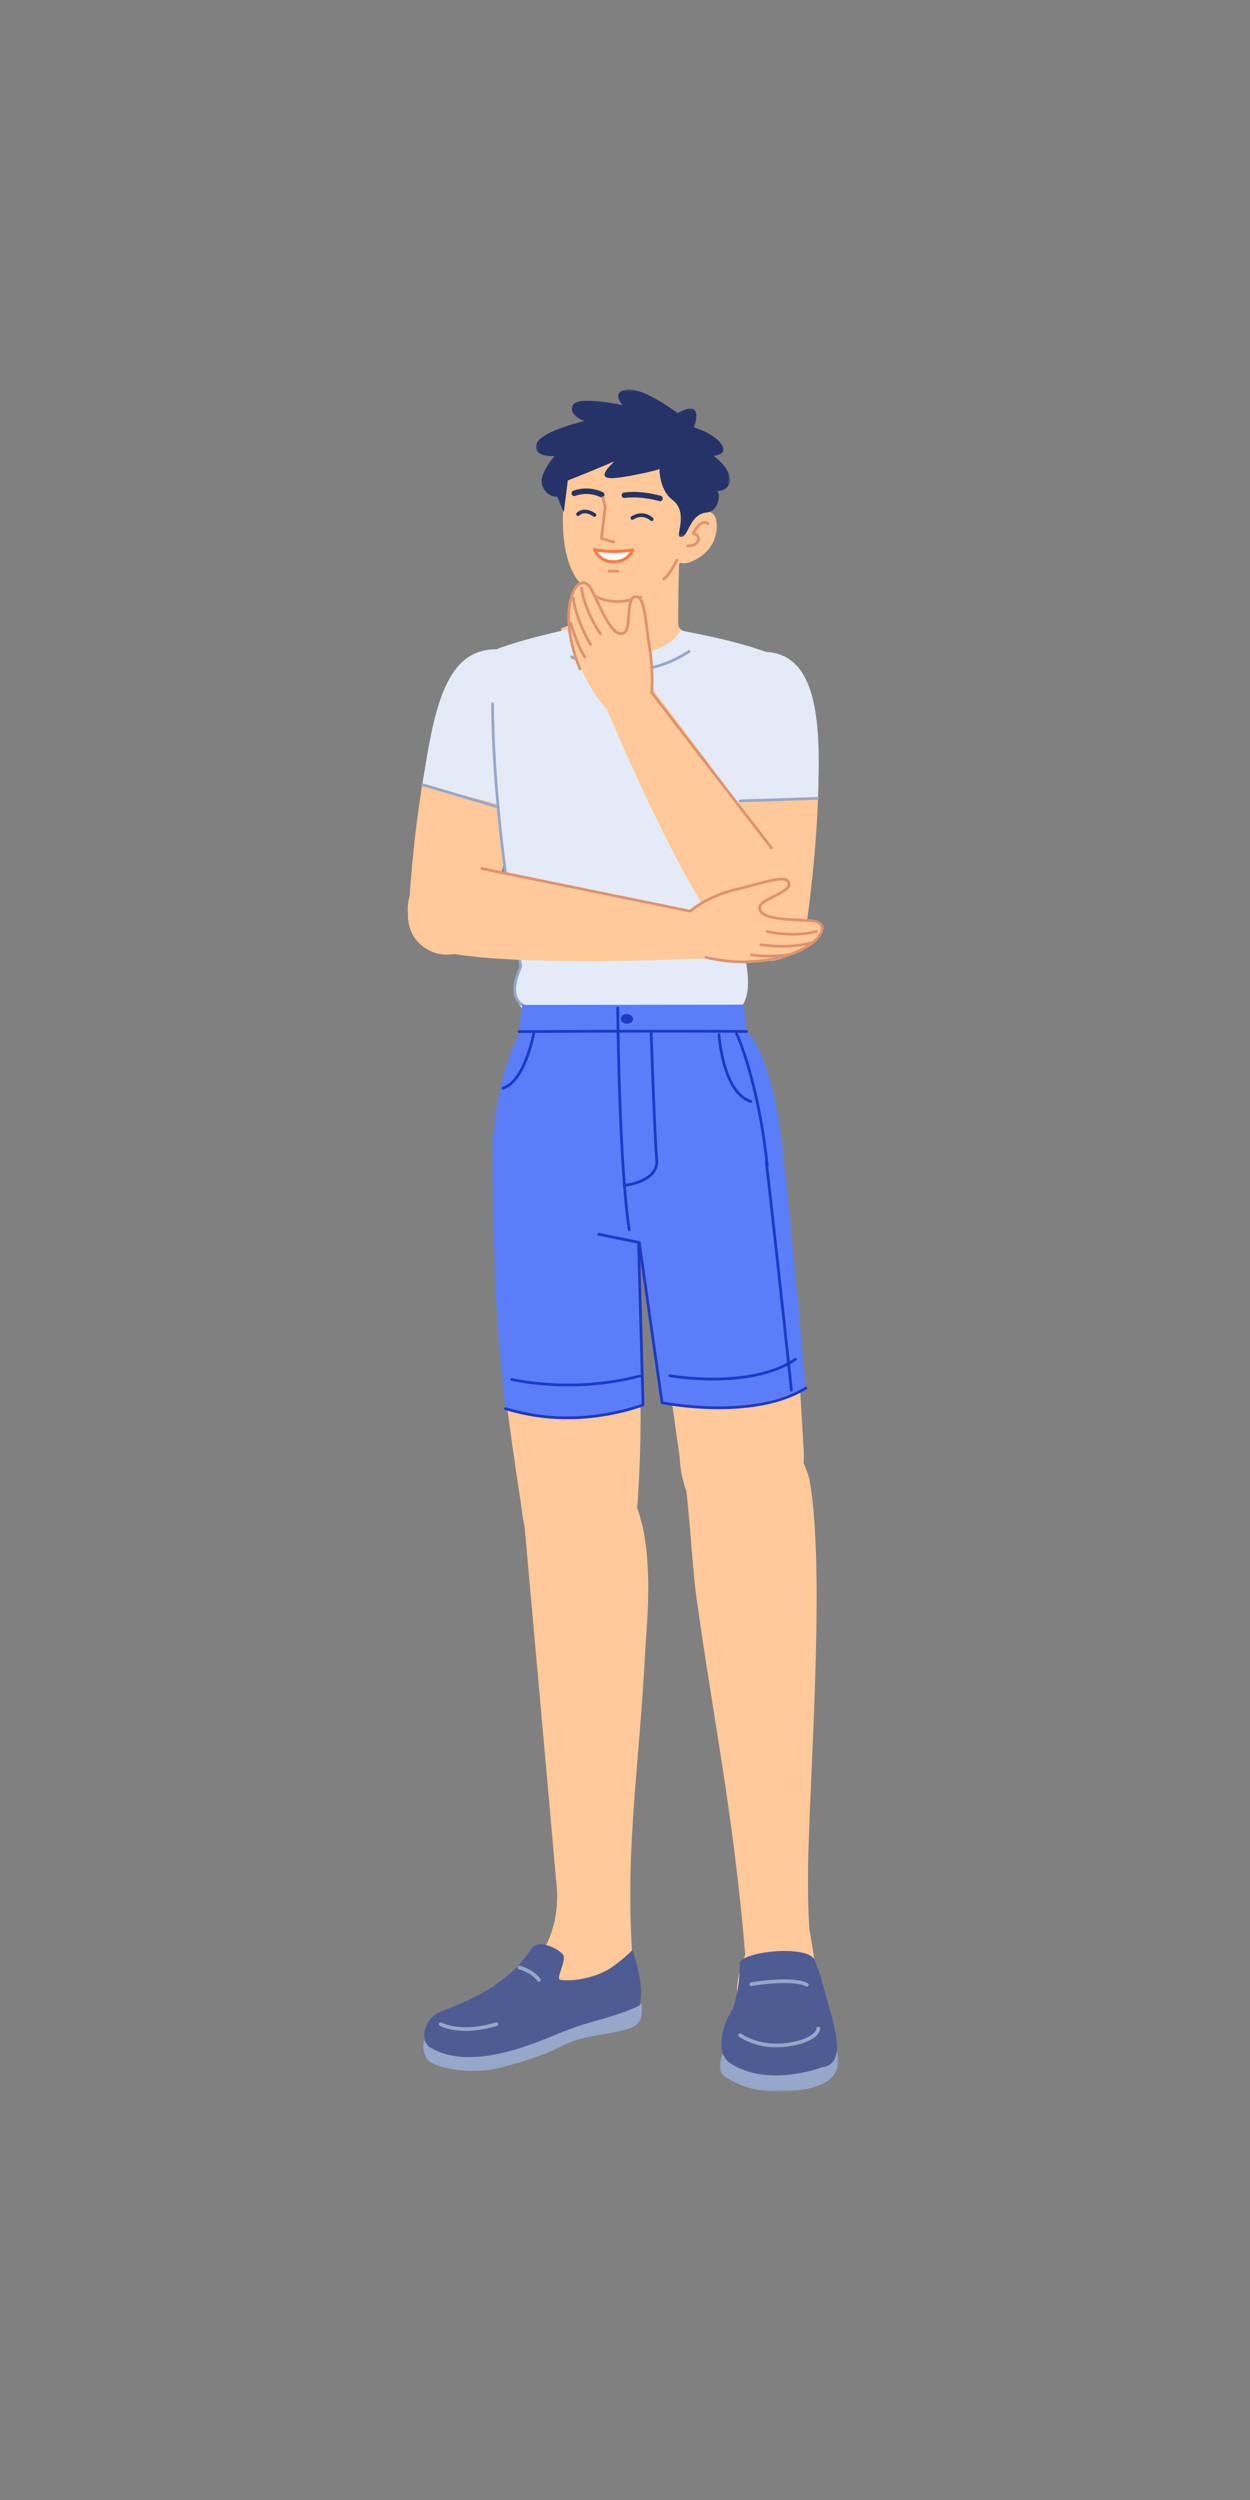 <?xml version="1.0" encoding="UTF-8"?>
<svg width="512px" height="1024px" viewBox="0 0 512 1024" version="1.1" xmlns="http://www.w3.org/2000/svg" xmlns:xlink="http://www.w3.org/1999/xlink">
    <rect x="0" y="0" width="512" height="1024" fill="#808080" stroke="none"/>
    <!-- Generator: Sketch 61.2 (89653) - https://sketch.com -->
    <title>2.人物组件/9.互联网人群/站立/思考</title>
    <desc>Created with Sketch.</desc>
    <defs>
        <polygon id="path-1" points="0.068 0.338 79.498 0.338 79.498 60.804 0.068 60.804"></polygon>
        <polygon id="path-3" points="0.333 0.041 48.871 0.041 48.871 16.5 0.333 16.5"></polygon>
    </defs>
    <g id="2.人物组件/9.互联网人群/站立/思考" stroke="none" stroke-width="1" fill="none" fill-rule="evenodd">
        <path d="M167.504,371.286 C167.504,371.286 169.157,340.174 174.613,311.967 C179.591,286.245 187.808,264.421 204.223,266.872 C224.831,269.949 216.16,305.62 213.166,323.961 C211.013,337.159 203.959,364.278 199.189,378.166 C191.582,400.318 163.408,391.158 167.504,371.286" id="Fill-1" fill="#FFC999"></path>
        <path d="M211.959,331.358 C214.952,313.017 228.367,268.148 205.982,266.073 C183.598,263.997 178.137,286.865 173.073,321.404 L211.959,331.358 Z" id="Fill-3" fill="#E4EBF7"></path>
        <path d="M260.87,619.238 C265.939,555.042 256.648,501.827 256.648,501.827 C256.648,501.827 235.529,451.991 211.033,486.623 C199.171,503.394 202.588,546.173 213.568,617.126 C213.568,617.126 215.68,650.49 240.175,648.801 C260.678,647.387 260.87,619.238 260.87,619.238" id="Fill-5" fill="#FFC999"></path>
        <path d="M263.393,575.415 C237.219,585.451 207.032,576.965 207.032,576.965 C205.121,557.576 201.741,533.926 201.741,465.506 C234.618,441.115 260.924,484.675 260.924,484.675 L263.393,575.415 Z" id="Fill-7" fill="#597EF7"></path>
        <path d="M261.86,563.103 C262.161,563.025 262.468,563.206 262.545,563.507 C262.623,563.808 262.442,564.114 262.141,564.192 C245.975,568.356 229.997,568.664 215.878,566.692 C214.098,566.443 212.515,566.177 211.146,565.91 L210.349,565.749 L209.667,565.601 C209.571,565.579 209.499,565.563 209.453,565.551 C209.151,565.478 208.966,565.174 209.04,564.872 C209.113,564.57 209.417,564.385 209.719,564.458 L210.133,564.553 C210.411,564.614 210.729,564.68 211.086,564.752 L211.362,564.806 C212.71,565.069 214.274,565.332 216.034,565.578 C230.018,567.531 245.853,567.226 261.86,563.103 Z" id="Stroke-9" fill="#1D39C4" fill-rule="nonzero"></path>
        <path d="M261.549,509.214 C261.828,509.206 262.066,509.404 262.117,509.67 L262.127,509.761 L263.956,575.399 C263.962,575.634 263.822,575.848 263.605,575.936 L262.993,576.17 L262.358,576.4 C262.019,576.519 261.651,576.645 261.252,576.777 C259.359,577.402 257.183,578.027 254.756,578.61 C239.684,582.23 223.186,582.572 206.865,577.502 C206.569,577.41 206.403,577.094 206.495,576.798 C206.587,576.501 206.902,576.335 207.199,576.427 C223.303,581.431 239.603,581.093 254.493,577.516 C256.889,576.94 259.035,576.324 260.899,575.708 L261.641,575.458 C261.758,575.418 261.872,575.378 261.982,575.339 L262.819,575.034 L261.002,509.792 C260.995,509.513 261.192,509.275 261.458,509.224 L261.549,509.214 Z" id="Stroke-11" fill="#1D39C4" fill-rule="nonzero"></path>
        <path d="M264.248,676.676 C261.775,726.171 255.314,760.038 259.595,809.265 C260.114,815.237 251.557,816.518 243.419,816.756 C226.714,833.279 193.312,841.052 188.08,834.887 C184.939,831.185 195.577,815.142 206.662,811.236 C231.44,802.508 228.061,773.226 228.061,773.226 C228.061,773.226 219.427,675.804 214.264,618.458 C214.264,618.458 213.152,599.031 235.106,598.544 C273.118,597.698 265.093,659.783 264.248,676.676" id="Fill-13" fill="#FFC999"></path>
        <path d="M173.715,835.689 C173.715,835.689 177.774,843.235 197.211,841.575 C216.648,839.914 225.393,831.075 235.551,829.222 C254.535,825.762 262.575,820.644 262.575,820.644 C262.575,820.644 263.654,823.498 262.161,827.451 C259.859,833.55 241.899,832.147 231.486,837.414 C223.953,841.222 218.043,843.433 205.382,846.819 C192.723,850.206 176.52,847.024 174.518,842.784 C172.517,838.545 173.715,835.689 173.715,835.689" id="Fill-15" fill="#96A7CA"></path>
        <path d="M262.017,821.36 C262.017,821.36 257.819,823.976 243.554,827.873 C240.143,828.806 236.798,829.844 230.883,832.097 C221.798,835.559 193.25,849.558 175.649,838.295 C172.931,835.452 173.552,832.016 174.806,829.337 C176,826.788 178.164,824.829 180.798,823.835 C188.774,820.823 207.839,813.666 217.289,798.651 C218.396,796.893 220.451,796.004 222.486,796.415 C224.951,796.911 228.161,798.015 230.502,800.466 C232.454,802.506 227.391,810.62 229.482,810.929 C235.229,811.779 244.793,809.889 250.835,805.641 C255.896,802.085 259.04,798.732 259.04,798.732 C259.04,798.732 264.3,813.023 262.017,821.36" id="Fill-17" fill="#4E5C93"></path>
        <path d="M203.096,828.374 C203.493,828.256 203.911,828.482 204.029,828.879 C204.148,829.276 203.922,829.693 203.525,829.812 C195.04,832.341 188.133,832.346 182.865,830.822 L182.318,830.656 C181.276,830.325 180.547,830.003 180.134,829.767 C179.774,829.561 179.649,829.103 179.855,828.743 C180.06,828.384 180.519,828.259 180.878,828.464 L180.997,828.527 C181.101,828.579 181.251,828.65 181.448,828.735 C181.955,828.954 182.567,829.174 183.282,829.381 C188.275,830.825 194.889,830.82 203.096,828.374 Z" id="Stroke-19" fill="#96A7CA" fill-rule="nonzero"></path>
        <path d="M211.993,805.741 C212.088,805.338 212.491,805.087 212.894,805.181 L213.036,805.217 C213.123,805.239 213.233,805.27 213.364,805.309 C213.721,805.414 214.117,805.546 214.544,805.707 C215.76,806.165 216.976,806.764 218.115,807.521 C219.382,808.364 220.475,809.353 221.341,810.504 C221.59,810.835 221.523,811.305 221.192,811.554 C220.861,811.803 220.391,811.736 220.142,811.405 C219.386,810.4 218.417,809.524 217.285,808.77 C216.247,808.081 215.131,807.531 214.014,807.11 C213.722,807 213.445,806.904 213.189,806.824 L212.74,806.69 C212.655,806.667 212.592,806.651 212.554,806.642 C212.15,806.548 211.899,806.145 211.993,805.741 Z" id="Stroke-21" fill="#96A7CA" fill-rule="nonzero"></path>
        <path d="M229.798,257.405 C229.798,257.405 232.969,277.616 255.063,279.238 C280.705,281.12 285.843,260.824 285.843,260.824 L279.841,258.404 C278.598,257.902 277.782,256.709 277.78,255.368 C277.77,250.585 277.827,238.393 278.487,222.358 C256.992,213.505 241.33,219.001 241.33,219.001 C241.33,219.001 240.327,238.022 239.338,252.025 C239.242,253.382 238.327,254.542 237.024,254.941 C234.778,255.629 231.37,256.714 229.798,257.405" id="Fill-23" fill="#FFC999"></path>
        <path d="M285.339,206.996 C285.339,206.996 288.714,176.226 265.496,173.823 C237.452,170.921 235.049,186.731 232.809,194.045 C230.433,201.816 226.308,234.857 242.805,242.903 C249.843,245.807 254.211,247.457 266.948,241.07 C285.483,231.777 285.339,206.996 285.339,206.996" id="Fill-25" fill="#FFC999"></path>
        <path d="M277.193,229.48 L278.513,212.209 C278.513,212.209 292.402,204.729 293.455,213.619 C294.527,222.685 288.007,228.561 282.223,230.376 C278.503,231.543 277.193,229.48 277.193,229.48" id="Fill-27" fill="#FFC999"></path>
        <g id="分组" transform="translate(219.5, 159.162)">
            <mask id="mask-2" fill="white">
                <use xlink:href="#path-1"></use>
            </mask>
            <g id="Clip-30"></g>
            <path d="M58.074,10.072 C58.074,10.072 44.105,-0.521 37.291,0.393 C30.477,1.308 35.548,6.789 35.548,6.789 C35.548,6.789 17.012,2.724 15.105,6.853 C13.198,10.983 19.845,13.302 19.845,13.302 C19.845,13.302 1.298,17.554 0.17,22.993 C-0.959,28.432 7.683,27.613 7.683,27.613 C7.683,27.613 0.805,35.151 2.675,39.9 C4.542,44.649 8.79,44.305 8.79,44.305 L11.433,50.644 L13.085,37.621 C13.085,37.621 19.785,35.077 32.181,29.8 C24.477,37.012 29.02,37.245 35.227,36.303 C42.502,35.199 51.047,33.103 50.63,32.874 C50.63,32.874 50.413,41.389 55.893,45.553 C62.61,50.656 57.162,60.21 58.968,60.727 C62.438,61.753 62.442,52.167 69.279,50.83 C74.573,50.683 75.751,44.26 74.389,42.004 C81.4,41.382 81.49,34.197 72.814,27.543 C80.671,26.895 76.194,19.473 64.749,15.916 C69.001,3.24 58.074,10.072 58.074,10.072" id="Fill-29" fill="#253368" mask="url(#mask-2)"></path>
        </g>
        <path d="M256.937,201.589 C260.263,201.311 263.8,201.614 267.268,202.288 C268.168,202.463 268.994,202.65 269.73,202.838 L270.208,202.964 L270.671,203.095 C271.266,203.275 271.602,203.903 271.422,204.498 C271.241,205.092 270.613,205.428 270.019,205.248 L269.633,205.139 C269.504,205.104 269.35,205.063 269.173,205.018 C268.479,204.84 267.695,204.663 266.839,204.497 C263.557,203.859 260.217,203.573 257.125,203.831 C256.711,203.866 256.304,203.91 255.905,203.965 C255.29,204.049 254.722,203.618 254.638,203.002 C254.554,202.386 254.985,201.819 255.601,201.735 C256.039,201.675 256.485,201.627 256.937,201.589 Z" id="Stroke-31" fill="#253368" fill-rule="nonzero"></path>
        <path d="M234.832,201.006 C238.419,199.718 241.917,199.852 245.044,200.849 C245.955,201.139 246.625,201.436 247.01,201.647 C247.555,201.945 247.755,202.629 247.456,203.174 C247.177,203.683 246.563,203.89 246.039,203.673 L245.753,203.532 C245.696,203.505 245.629,203.474 245.55,203.439 C245.208,203.288 244.81,203.136 244.36,202.992 C241.671,202.135 238.666,202.02 235.592,203.124 C235.007,203.334 234.363,203.03 234.153,202.445 C233.943,201.86 234.247,201.216 234.832,201.006 Z" id="Stroke-33" fill="#253368" fill-rule="nonzero"></path>
        <path d="M246.829,203.262 C247.097,203.195 247.369,203.334 247.476,203.58 L247.505,203.666 L248.439,207.38 L248.452,207.581 L246.967,220.198 L251.537,221.473 C251.803,221.547 251.97,221.803 251.94,222.069 L251.923,222.158 C251.849,222.425 251.593,222.592 251.326,222.562 L251.237,222.545 L246.209,221.142 C245.975,221.077 245.813,220.868 245.803,220.631 L245.806,220.541 L247.334,207.552 L246.425,203.938 C246.358,203.669 246.498,203.398 246.743,203.291 L246.829,203.262 Z" id="Stroke-35" fill="#DD936F" fill-rule="nonzero"></path>
        <path d="M258.599,211.526 C261.382,209.818 263.982,209.948 266.164,211.204 C266.775,211.556 267.212,211.913 267.459,212.169 C267.747,212.467 267.739,212.942 267.441,213.229 C267.143,213.517 266.669,213.509 266.381,213.211 C266.224,213.049 265.894,212.779 265.416,212.504 C263.682,211.506 261.663,211.405 259.383,212.804 C259.03,213.021 258.569,212.91 258.352,212.557 C258.135,212.204 258.246,211.743 258.599,211.526 Z" id="Stroke-37" fill="#253368" fill-rule="nonzero"></path>
        <path d="M238.186,208.943 C239.658,208.516 241.186,208.816 242.655,209.557 C243.244,209.855 243.693,210.154 243.958,210.365 C244.283,210.623 244.336,211.095 244.078,211.419 C243.844,211.714 243.433,211.785 243.116,211.602 L242.757,211.349 C242.527,211.195 242.265,211.04 241.979,210.896 C240.817,210.31 239.649,210.08 238.604,210.383 C238.122,210.523 237.67,210.776 237.245,211.158 C236.937,211.436 236.463,211.411 236.186,211.103 C235.909,210.795 235.933,210.321 236.241,210.044 C236.834,209.51 237.487,209.146 238.186,208.943 Z" id="Stroke-39" fill="#253368" fill-rule="nonzero"></path>
        <path d="M259.151,225.263 C259.151,225.263 251.102,226.676 243.567,225.156 C243.567,225.156 245.379,229.856 250.733,230.087 C257.489,230.379 259.151,225.263 259.151,225.263" id="Fill-41" fill="#FFFFFF"></path>
        <path d="M243.693,224.534 C243.202,224.435 242.795,224.917 242.975,225.385 C243.046,225.568 243.186,225.868 243.404,226.245 C243.762,226.866 244.215,227.486 244.771,228.065 C246.273,229.631 248.241,230.614 250.705,230.721 C253.914,230.86 256.332,229.867 258.032,228.124 C258.994,227.139 259.53,226.149 259.754,225.459 C259.902,225.004 259.512,224.555 259.041,224.638 L258.459,224.728 L257.852,224.811 C257.533,224.852 257.19,224.892 256.825,224.931 C252.956,225.341 248.855,225.371 245.027,224.773 C244.574,224.702 244.129,224.622 243.693,224.534 Z M244.841,226.147 L244.752,226.013 L244.831,226.026 C248.784,226.644 252.989,226.614 256.959,226.193 L257.678,226.111 L258.043,226.065 L257.938,226.233 C257.71,226.576 257.439,226.915 257.124,227.238 C255.672,228.726 253.603,229.576 250.76,229.453 C248.642,229.362 246.973,228.528 245.686,227.187 C245.366,226.853 245.084,226.502 244.841,226.147 Z" id="Stroke-43" fill="#FF7A46" fill-rule="nonzero"></path>
        <path d="M239.968,241.342 C240.192,241.132 240.545,241.144 240.754,241.368 L240.867,241.482 C241.005,241.616 241.216,241.805 241.501,242.036 C242.142,242.555 242.909,243.076 243.802,243.564 C248.636,246.202 254.79,246.777 262.256,243.977 C262.544,243.869 262.865,244.014 262.973,244.302 C263.081,244.59 262.935,244.911 262.647,245.019 C254.869,247.936 248.379,247.33 243.269,244.541 C242.315,244.02 241.492,243.461 240.8,242.901 C240.379,242.56 240.093,242.29 239.941,242.128 C239.731,241.904 239.743,241.552 239.968,241.342 Z" id="Stroke-45" fill="#DD936F" fill-rule="nonzero"></path>
        <path d="M249.386,233.361 L253.196,233.444 C253.504,233.45 253.747,233.705 253.741,234.012 C253.735,234.288 253.528,234.514 253.263,234.551 L253.172,234.556 L249.362,234.474 C249.055,234.467 248.811,234.213 248.818,233.905 C248.824,233.629 249.031,233.404 249.296,233.366 L249.386,233.361 Z" id="Stroke-47" fill="#DD936F" fill-rule="nonzero"></path>
        <path d="M284.816,216.054 C286.546,213.511 288.361,212.987 289.89,213.754 C290.124,213.871 290.294,213.992 290.398,214.086 C290.626,214.292 290.644,214.644 290.438,214.872 C290.255,215.075 289.957,215.112 289.733,214.973 L289.585,214.861 C289.539,214.83 289.473,214.79 289.391,214.749 C288.373,214.238 287.159,214.588 285.736,216.68 L285.479,217.062 C285.201,217.478 285.001,217.795 284.868,218.029 L284.758,218.232 L284.851,218.254 C285.076,218.309 285.19,218.349 285.348,218.435 L285.432,218.481 C285.886,218.74 286.231,219.171 286.457,219.81 C287.392,222.464 284.742,224.297 281.7,224.139 C281.393,224.123 281.157,223.861 281.173,223.554 C281.189,223.247 281.451,223.011 281.758,223.027 C284.134,223.151 286,221.861 285.407,220.18 C285.268,219.786 285.095,219.57 284.881,219.448 L284.791,219.401 C284.733,219.375 284.67,219.355 284.556,219.328 L284.341,219.279 C283.069,218.996 283.252,218.352 284.816,216.054 Z" id="Stroke-49" fill="#DD936F" fill-rule="nonzero"></path>
        <path d="M277.433,228.978 C277.71,229.11 277.828,229.442 277.696,229.72 L277.522,230.073 L277.178,230.748 C277.136,230.829 277.093,230.91 277.049,230.994 C276.547,231.946 276.005,232.898 275.443,233.789 C274.753,234.883 274.08,235.809 273.437,236.516 C272.982,237.016 272.546,237.402 272.124,237.663 C271.862,237.825 271.519,237.744 271.357,237.483 C271.196,237.222 271.276,236.879 271.538,236.717 C271.86,236.517 272.223,236.196 272.614,235.767 C273.207,235.116 273.844,234.239 274.502,233.195 C275.047,232.331 275.575,231.403 276.065,230.474 L276.421,229.785 L276.691,229.241 C276.823,228.963 277.155,228.846 277.433,228.978 Z" id="Stroke-51" fill="#DD936F" fill-rule="nonzero"></path>
        <path d="M213.699,412.923 C238.403,415.138 300.26,414.631 300.26,414.631 C310.454,411.34 304.841,390.757 304.841,390.757 C304.841,390.757 310.764,344.694 315.305,308.461 C317.258,292.861 323.441,270.925 322.382,270.451 C310.479,265.125 297.261,261.744 278.834,258.25 C278.292,259.389 272.915,268.261 255.599,268.099 C236.643,267.921 232.752,259.33 232.1,257.824 C222.861,260.146 215.72,261.594 204.909,265.323 C201.623,266.457 199.655,269.83 200.262,273.253 L201.236,287.133 C201.236,287.133 199.766,320.332 213.345,395.82 C206.958,404.694 213.699,412.923 213.699,412.923 Z" id="Fill-53" fill="#E4EBF7"></path>
        <path d="M281.978,266.343 C282.239,266.174 282.587,266.247 282.757,266.508 C282.926,266.768 282.853,267.116 282.593,267.286 C268.537,276.444 253.825,276.956 240.32,272.335 C238.547,271.728 236.959,271.078 235.576,270.427 L235.023,270.161 C234.936,270.118 234.851,270.076 234.768,270.034 L234.072,269.671 C233.974,269.618 233.9,269.576 233.852,269.548 C233.583,269.392 233.492,269.048 233.647,268.779 C233.803,268.511 234.148,268.419 234.416,268.575 L234.713,268.738 L234.828,268.8 C235.176,268.983 235.586,269.188 236.056,269.409 C237.402,270.043 238.952,270.678 240.684,271.27 C253.889,275.788 268.249,275.289 281.978,266.343 Z" id="Stroke-55" fill="#96A7CA" fill-rule="nonzero"></path>
        <path d="M201.78,287.708 C202.091,287.713 202.339,287.968 202.335,288.278 L202.33,289.708 C202.334,291.616 202.372,294.154 202.464,297.283 L202.496,298.348 C202.709,305.027 203.112,312.574 203.751,320.901 C205.523,344.016 208.784,369.19 213.898,395.713 C213.919,395.826 213.906,395.944 213.859,396.049 C210.207,404.224 210.889,408.853 214.109,411.004 C214.694,411.395 215.324,411.668 215.954,411.842 L216.217,411.91 C216.46,411.967 216.64,411.995 216.72,412.003 L224.227,412.049 C226.568,412.065 229.061,412.085 231.678,412.108 L238.404,412.171 C246.609,412.253 254.734,412.356 262.483,412.483 L272.25,412.66 C284.019,412.896 293.663,413.181 300.593,413.52 C300.904,413.535 301.143,413.799 301.128,414.109 C301.112,414.42 300.848,414.659 300.538,414.644 L298.016,414.528 C290.825,414.217 281.225,413.954 269.733,413.736 L264.568,413.643 C254.798,413.477 244.377,413.348 233.912,413.253 L222.493,413.162 L216.672,413.126 C216.456,413.109 216.102,413.05 215.654,412.927 C214.915,412.722 214.176,412.402 213.484,411.94 C209.806,409.482 209.002,404.384 212.652,395.998 L212.759,395.753 L212.412,393.936 C207.635,368.762 204.523,344.824 202.765,322.727 L202.629,320.987 L202.444,318.507 C201.94,311.548 201.603,305.16 201.405,299.395 L201.372,298.384 C201.256,294.749 201.209,291.84 201.205,289.708 L201.21,288.264 C201.214,287.953 201.469,287.704 201.78,287.708 Z" id="Stroke-57" fill="#96A7CA" fill-rule="nonzero"></path>
        <g id="分组" transform="translate(294.5, 840.163)">
            <mask id="mask-4" fill="white">
                <use xlink:href="#path-3"></use>
            </mask>
            <g id="Clip-60"></g>
            <path d="M1.471,1.221 C1.471,1.221 24.32,12.463 48.374,0.041 C50.17,7.464 48.152,16.188 24.502,16.495 C12.41,16.653 5.942,12.582 2.495,10.494 C-1.06,8.343 0.652,3.203 1.471,1.221" id="Fill-59" fill="#96A7CA" mask="url(#mask-4)"></path>
        </g>
        <path d="M334.268,833.088 L334.271,833.041 C334.263,832.627 334.592,832.285 335.006,832.276 C335.385,832.269 335.705,832.545 335.762,832.91 L335.77,833.011 C335.774,833.388 335.652,833.925 335.305,834.564 C334.773,835.543 333.834,836.496 332.408,837.363 C330.278,838.659 327.198,839.679 323.014,840.339 C316.889,841.304 311.392,840.5 306.682,838.567 C305.52,838.09 304.497,837.578 303.621,837.065 L303.253,836.843 C302.915,836.635 302.67,836.468 302.521,836.357 C302.189,836.109 302.121,835.639 302.369,835.307 C302.617,834.975 303.087,834.908 303.419,835.155 L303.567,835.261 C303.746,835.384 304.018,835.559 304.38,835.771 C305.197,836.25 306.156,836.73 307.251,837.18 C311.719,839.013 316.943,839.777 322.781,838.857 C326.784,838.226 329.681,837.267 331.629,836.082 C332.835,835.348 333.585,834.586 333.987,833.848 C334.179,833.494 334.253,833.23 334.268,833.088 Z" id="Stroke-61" fill="#96A7CA" fill-rule="nonzero"></path>
        <path d="M330.582,377.011 C330.582,377.011 335.079,346.182 335.274,317.451 C335.453,291.253 331.685,268.24 315.111,267.417 C294.3,266.38 295.788,303.061 295.115,321.633 C294.632,334.996 296.217,362.973 298.163,377.527 C301.266,400.743 330.692,397.3 330.582,377.011" id="Fill-63" fill="#FFC999"></path>
        <path d="M294.845,329.122 C295.517,310.551 284.372,263.692 315.122,267.135 C333.258,269.164 336.753,292.149 334.929,327.009 L294.845,329.122 Z" id="Fill-65" fill="#E4EBF7"></path>
        <path d="M250.291,294.479 C250.291,294.479 279.981,365.315 298.933,386.238 C309.531,397.941 330.825,390.827 327.877,372.354 C325.456,357.194 268.506,283.802 268.506,283.802 C268.506,283.802 264.315,275.918 254.635,281.121 C244.593,286.521 250.291,294.479 250.291,294.479" id="Fill-67" fill="#FFC999"></path>
        <path d="M237.913,273.42 C237.913,273.42 245.821,293.326 255.865,293.991 C264.961,294.592 267.301,283.09 267.301,283.09 C267.301,283.09 268.107,273.889 266.278,263.751 C265.081,257.106 264.69,244.134 261.124,243.832 C256.474,243.441 259.039,256.638 256.203,258.502 C250.455,262.282 244.233,241.944 241.453,239.188 C236.022,233.8 228.246,249.613 237.913,273.42" id="Fill-69" fill="#FFC999"></path>
        <path d="M233.1,245.796 C234.581,239.248 238.297,236.211 241.467,239.356 C242.001,239.885 242.606,240.894 243.461,242.606 L243.918,243.541 C244.454,244.663 245.851,247.627 246.486,248.941 L246.633,249.244 C249.529,255.149 251.803,258.395 253.853,258.911 C254.428,259.055 254.969,258.961 255.518,258.6 C256.214,258.143 256.542,256.843 256.822,253.706 L257.028,251.113 C257.483,245.698 258.249,243.627 260.792,243.841 C263.176,244.042 264.237,247.482 265.267,255.341 L265.975,261.043 C266.146,262.367 266.291,263.34 266.448,264.214 C267.588,270.539 267.831,276.865 267.566,282.272 L267.52,283.09 L267.493,283.483 L316.416,346.948 C316.582,347.164 316.565,347.465 316.388,347.66 L316.315,347.729 C316.098,347.895 315.798,347.878 315.602,347.701 L315.534,347.628 L266.481,283.993 C266.396,283.883 266.355,283.744 266.368,283.605 L266.394,283.249 L266.44,282.502 C266.445,282.41 266.45,282.315 266.454,282.217 C266.703,277.13 266.496,271.208 265.5,265.261 L265.273,263.956 C265.142,263.179 265.016,262.308 264.872,261.192 L264.273,256.339 L264.059,254.717 C263.16,248.229 262.155,245.073 260.698,244.95 C259.123,244.817 258.503,246.643 258.11,251.539 L257.987,253.146 C257.657,257.27 257.309,258.755 256.129,259.53 C255.322,260.061 254.46,260.211 253.581,259.99 C251.059,259.356 248.703,255.992 245.634,249.734 L244.612,247.6 C243.853,246.002 242.975,244.141 242.755,243.692 L242.464,243.102 C241.667,241.507 241.103,240.562 240.683,240.146 C238.371,237.853 235.508,240.193 234.186,246.042 C232.577,253.156 233.722,263.114 238.051,273.773 C238.167,274.058 238.03,274.383 237.745,274.498 C237.46,274.614 237.135,274.477 237.02,274.192 C232.609,263.332 231.438,253.146 233.1,245.796 Z" id="Stroke-71" fill="#DD936F" fill-rule="nonzero"></path>
        <path d="M238.144,240.28 C238.448,240.24 238.728,240.454 238.769,240.758 C239.286,244.626 240.595,248.578 242.455,252.449 C243.317,254.242 244.24,255.899 245.163,257.378 L245.538,257.969 C245.659,258.157 245.776,258.334 245.888,258.502 L246.256,259.04 C246.311,259.119 246.354,259.178 246.384,259.218 C246.565,259.466 246.512,259.815 246.264,259.996 C246.016,260.178 245.668,260.124 245.486,259.876 L245.133,259.372 L244.787,258.855 C244.607,258.581 244.417,258.285 244.219,257.967 C243.275,256.455 242.332,254.763 241.452,252.931 C239.545,248.962 238.2,244.903 237.666,240.906 C237.625,240.601 237.839,240.321 238.144,240.28 Z" id="Stroke-73" fill="#DD936F" fill-rule="nonzero"></path>
        <path d="M234.763,244.365 C235.069,244.337 235.339,244.564 235.367,244.87 L235.408,245.224 L235.463,245.611 C235.494,245.817 235.531,246.042 235.574,246.285 C235.782,247.449 236.087,248.781 236.51,250.259 C237.722,254.492 239.631,259.037 242.391,263.715 C242.547,263.979 242.459,264.32 242.195,264.477 C241.93,264.633 241.589,264.545 241.432,264.28 C238.623,259.518 236.677,254.886 235.44,250.566 C235.007,249.05 234.692,247.681 234.479,246.48 L234.397,245.998 C234.372,245.846 234.351,245.702 234.331,245.566 L234.258,244.968 C234.231,244.662 234.457,244.392 234.763,244.365 Z" id="Stroke-75" fill="#DD936F" fill-rule="nonzero"></path>
        <path d="M233.602,254.565 C233.897,254.48 234.205,254.651 234.29,254.947 C234.519,255.744 234.754,256.521 234.995,257.278 C236.097,260.74 237.276,263.653 238.453,266.035 C238.805,266.747 239.135,267.365 239.436,267.893 L239.742,268.414 C239.862,268.611 239.949,268.746 240,268.822 C240.174,269.075 240.108,269.422 239.855,269.595 C239.601,269.768 239.255,269.703 239.081,269.45 L238.933,269.221 C238.871,269.123 238.798,269.004 238.713,268.862 L238.625,268.712 C238.271,268.11 237.878,267.382 237.456,266.528 C236.253,264.096 235.053,261.131 233.934,257.616 C233.69,256.848 233.452,256.061 233.22,255.253 C233.136,254.958 233.306,254.65 233.602,254.565 Z" id="Stroke-77" fill="#DD936F" fill-rule="nonzero"></path>
        <path d="M331.674,606.633 C337.585,641.265 332.575,713.187 331.179,756.252 C330.495,777.373 331.521,790.108 331.521,790.108 C331.521,790.108 336.439,817.579 335.143,821.961 C333.097,828.885 289.594,840.534 305.268,800.691 C300.123,740.649 292.533,706.791 285.216,653.935 C283.623,642.427 282.523,621.013 280.993,610.012 C280.993,610.012 277.705,590.518 302.203,585.45 C326.698,580.383 331.674,606.633 331.674,606.633" id="Fill-79" fill="#FFC999"></path>
        <path d="M329.232,594.742 C325.852,537.304 325.009,518.438 315.435,472.826 C315.435,472.826 281.929,438.476 267.571,494.225 C264.967,504.326 270.294,539.071 278.458,597.341 C278.458,597.341 278.553,627.74 305.58,626.839 C330.921,625.994 329.232,594.742 329.232,594.742" id="Fill-81" fill="#FFC999"></path>
        <path d="M336.514,846.817 C347.892,845.33 341.32,828.918 336.705,811.593 C335.298,806.312 335.381,807.77 333.713,802.975 C331.373,796.247 302.717,799.371 302.923,804.436 C303.322,814.192 300.158,822.793 300.158,822.793 C295.253,830.361 293.153,841.116 299.042,845.039 C314.38,855.257 336.514,846.817 336.514,846.817" id="Fill-83" fill="#4E5C93"></path>
        <path d="M320.271,810.756 C324.912,810.674 328.548,811.128 330.853,812.287 C331.223,812.473 331.372,812.924 331.186,813.294 C331,813.664 330.55,813.813 330.18,813.627 C328.15,812.607 324.712,812.178 320.298,812.256 C317.7,812.301 314.913,812.518 312.107,812.852 C311.363,812.94 310.653,813.033 309.983,813.126 L308.773,813.305 L307.837,813.456 C307.429,813.527 307.04,813.254 306.969,812.846 C306.897,812.438 307.17,812.05 307.578,811.978 L308.314,811.858 L308.788,811.785 C309.741,811.641 310.798,811.497 311.93,811.362 C314.783,811.023 317.618,810.802 320.271,810.756 Z" id="Stroke-85" fill="#96A7CA" fill-rule="nonzero"></path>
        <path d="M320.051,466.93 C320.051,466.93 285.821,432.961 258.874,494.845 C265.036,529.702 271.165,574.541 271.165,574.541 C271.165,574.541 301.357,582.071 330.076,568.556 C322.415,483.332 320.051,466.93 320.051,466.93" id="Fill-87" fill="#597EF7"></path>
        <path d="M312.268,462.414 C312.576,462.375 312.857,462.594 312.896,462.902 L313.378,466.829 C314.408,475.34 315.824,487.738 317.54,503.194 L319.269,518.866 C320.065,526.133 320.881,533.632 321.7,541.202 L324.723,569.342 C324.756,569.651 324.532,569.928 324.223,569.961 C323.945,569.99 323.693,569.812 323.621,569.551 L323.592,569.341 L321.128,546.378 C320.126,537.097 319.124,527.87 318.15,518.989 L315.236,492.702 C313.786,479.802 312.611,469.695 311.78,463.042 C311.741,462.733 311.96,462.452 312.268,462.414 Z" id="Stroke-89" fill="#1D39C4" fill-rule="nonzero"></path>
        <path d="M325.536,556.266 C325.793,556.091 326.143,556.158 326.318,556.414 C326.493,556.671 326.426,557.021 326.17,557.196 C320.88,560.803 314.17,563.134 306.372,564.373 C297.581,565.77 288.208,565.698 279.36,564.737 C278.164,564.607 277.067,564.469 276.084,564.33 L275.058,564.178 L274.228,564.042 C273.923,563.987 273.719,563.695 273.774,563.389 C273.829,563.084 274.121,562.88 274.427,562.935 L275.231,563.067 C275.398,563.092 275.576,563.12 275.766,563.148 C276.855,563.308 278.1,563.469 279.481,563.619 C288.238,564.569 297.517,564.641 306.195,563.262 C313.842,562.047 320.4,559.769 325.536,556.266 Z" id="Stroke-91" fill="#1D39C4" fill-rule="nonzero"></path>
        <path d="M245.346,505.003 L261.959,508.381 C262.163,508.422 262.325,508.572 262.384,508.767 L262.403,508.853 L271.666,574.064 L272.488,574.214 L273.065,574.313 C274.513,574.557 276.162,574.801 277.984,575.029 C288.065,576.29 298.625,576.536 308.488,575.129 C316.772,573.948 323.973,571.652 329.781,568.078 C330.045,567.915 330.392,567.998 330.555,568.262 C330.717,568.527 330.635,568.873 330.37,569.036 C324.417,572.7 317.072,575.042 308.647,576.243 C298.67,577.665 288.016,577.417 277.844,576.145 C276.236,575.944 274.76,575.73 273.436,575.515 L272.878,575.422 C272.366,575.336 271.915,575.255 271.529,575.183 L271.054,575.092 C270.85,575.05 270.688,574.9 270.628,574.706 L270.609,574.62 L261.345,509.404 L245.122,506.105 C244.848,506.05 244.661,505.803 244.671,505.533 L244.683,505.442 C244.738,505.168 244.985,504.981 245.255,504.992 L245.346,505.003 Z" id="Stroke-93" fill="#1D39C4" fill-rule="nonzero"></path>
        <path d="M320.693,471.062 L267.11,504.19 C267.11,504.19 253.541,507.727 243.548,503.636 C229.033,497.693 212.771,488.042 201.643,477.203 C201.529,441.722 213.515,421.736 213.515,421.736 L304.643,421.226 C304.643,421.226 315.614,427.072 320.693,471.062" id="Fill-95" fill="#597EF7"></path>
        <path d="M212.64,422.55 L213.869,411.606 L304.643,411.512 L305.999,423.57 C305.999,423.57 221.925,422.876 212.64,422.55" id="Fill-97" fill="#597EF7"></path>
        <path d="M253.023,412.311 C253.302,412.309 253.536,412.511 253.582,412.778 L253.59,412.93 L253.641,417.299 L253.711,421.908 C253.748,424.15 253.793,426.515 253.846,428.982 L253.948,433.513 C254.183,443.322 254.505,453.065 254.929,462.308 L255.029,464.432 C255.831,481.152 256.905,494.608 258.287,503.609 C258.334,503.916 258.124,504.203 257.817,504.25 C257.51,504.298 257.222,504.087 257.175,503.78 L257.025,502.775 C255.708,493.745 254.68,480.633 253.905,464.486 C253.397,453.902 253.026,442.61 252.77,431.274 L252.678,426.915 C252.643,425.195 252.613,423.53 252.586,421.927 L252.509,416.794 L252.465,412.878 C252.462,412.568 252.712,412.314 253.023,412.311 Z" id="Stroke-99" fill="#1D39C4" fill-rule="nonzero"></path>
        <path d="M266.694,422.278 C267.004,422.269 267.264,422.512 267.274,422.823 L267.578,431.658 L267.84,438.867 C267.929,441.255 268.019,443.622 268.111,445.947 L268.468,454.676 C268.629,458.451 268.787,461.887 268.939,464.923 L269.147,468.898 C269.307,471.804 269.459,474.161 269.599,475.937 C269.462,479.858 266.797,482.61 262.512,484.391 C260.999,485.02 259.383,485.483 257.768,485.807 C257.316,485.897 256.89,485.972 256.496,486.031 L255.948,486.108 C255.794,486.128 255.677,486.14 255.601,486.147 C255.292,486.176 255.018,485.949 254.989,485.64 C254.96,485.33 255.188,485.056 255.497,485.027 L256.051,484.959 C256.502,484.897 257.005,484.812 257.547,484.704 C259.094,484.393 260.641,483.95 262.08,483.352 C266.002,481.722 268.356,479.291 268.477,475.962 L268.38,474.694 C268.249,472.879 268.109,470.575 267.962,467.822 L267.78,464.271 C267.592,460.456 267.396,456.042 267.194,451.144 L266.918,444.24 C266.827,441.894 266.737,439.512 266.649,437.113 L266.15,422.859 C266.14,422.549 266.383,422.289 266.694,422.278 Z" id="Stroke-101" fill="#1D39C4" fill-rule="nonzero"></path>
        <path d="M273.676,421.797 C286.889,421.798 297.805,421.841 305.776,421.931 C306.086,421.934 306.335,422.189 306.332,422.5 C306.328,422.81 306.074,423.059 305.763,423.056 L300.023,423.003 C291.19,422.937 279.799,422.913 266.416,422.925 L252.953,422.947 C248.37,422.958 243.706,422.973 239.003,422.99 L225.209,423.047 L212.644,423.113 C212.333,423.115 212.08,422.864 212.078,422.554 C212.076,422.243 212.326,421.99 212.637,421.988 L228.506,421.907 L243.688,421.849 C248.361,421.833 252.98,421.821 257.505,421.813 L273.676,421.797 Z" id="Stroke-103" fill="#1D39C4" fill-rule="nonzero"></path>
        <path d="M294.475,423.199 C294.785,423.18 295.051,423.417 295.069,423.727 L295.091,424.031 L295.144,424.667 L295.167,424.907 C295.259,425.854 295.385,426.91 295.552,428.047 C296.029,431.295 296.733,434.542 297.709,437.568 C299.95,444.516 303.258,449.213 307.775,450.676 C308.07,450.772 308.232,451.089 308.136,451.385 C308.041,451.681 307.723,451.842 307.428,451.747 C302.482,450.144 298.98,445.171 296.639,437.913 C295.642,434.822 294.924,431.516 294.439,428.211 C294.297,427.247 294.184,426.341 294.097,425.507 L294.003,424.537 L293.946,423.793 C293.928,423.483 294.164,423.217 294.475,423.199 Z" id="Stroke-105" fill="#1D39C4" fill-rule="nonzero"></path>
        <path d="M301.446,422.829 C301.727,422.696 302.062,422.816 302.195,423.097 L302.362,423.463 C302.468,423.702 302.588,423.979 302.72,424.293 L302.822,424.535 C303.261,425.589 303.743,426.824 304.26,428.241 L304.456,428.781 C306.142,433.476 307.828,439.071 309.4,445.555 C311.712,455.087 313.576,465.719 314.833,477.434 C314.866,477.742 314.642,478.02 314.333,478.053 C314.024,478.086 313.747,477.862 313.714,477.554 C312.463,465.888 310.607,455.305 308.307,445.821 C306.744,439.375 305.07,433.819 303.397,429.162 L303.014,428.11 C302.637,427.093 302.28,426.178 301.948,425.366 L301.589,424.507 C301.528,424.363 301.469,424.228 301.414,424.102 L301.178,423.578 C301.045,423.297 301.165,422.962 301.446,422.829 Z" id="Stroke-107" fill="#1D39C4" fill-rule="nonzero"></path>
        <path d="M218.783,422.491 C219.088,422.546 219.291,422.84 219.235,423.145 L219.183,423.411 C219.141,423.625 219.09,423.872 219.03,424.15 L218.941,424.554 L218.745,425.404 C218.641,425.842 218.527,426.3 218.404,426.776 C217.699,429.491 216.828,432.208 215.78,434.748 C213.229,440.932 210.061,445.089 206.144,446.26 C205.846,446.349 205.532,446.18 205.444,445.882 C205.355,445.584 205.524,445.271 205.821,445.182 C209.319,444.136 212.307,440.216 214.74,434.319 C215.766,431.832 216.622,429.163 217.315,426.493 C217.477,425.87 217.622,425.276 217.75,424.72 L217.999,423.589 C218.061,423.292 218.104,423.073 218.128,422.943 C218.178,422.668 218.421,422.476 218.692,422.481 L218.783,422.491 Z" id="Stroke-109" fill="#1D39C4" fill-rule="nonzero"></path>
        <path d="M259.306,417.425 C259.268,418.514 258.103,419.355 256.705,419.306 C255.307,419.256 254.204,418.335 254.242,417.248 C254.279,416.16 255.445,415.317 256.843,415.367 C258.241,415.416 259.343,416.337 259.306,417.425" id="Fill-111" fill="#1D39C4"></path>
        <path d="M334.445,830.878 C334.437,830.467 334.766,830.125 335.18,830.117 C335.56,830.109 335.879,830.385 335.936,830.75 L335.945,830.852 C335.948,831.228 335.826,831.765 335.479,832.403 C334.947,833.382 334.009,834.335 332.584,835.202 C330.454,836.498 327.373,837.518 323.189,838.177 C317.062,839.143 311.565,838.339 306.856,836.407 C305.693,835.93 304.671,835.418 303.795,834.905 L303.427,834.683 C303.089,834.475 302.844,834.309 302.695,834.197 C302.364,833.949 302.296,833.479 302.544,833.147 C302.791,832.816 303.261,832.748 303.593,832.996 L303.838,833.167 C304.013,833.283 304.253,833.434 304.554,833.611 C305.371,834.09 306.33,834.57 307.425,835.019 C311.892,836.852 317.116,837.616 322.955,836.696 C326.959,836.065 329.857,835.105 331.804,833.921 C333.01,833.187 333.76,832.425 334.161,831.687 C334.354,831.333 334.427,831.07 334.442,830.928 L334.445,830.878 Z" id="Stroke-113" fill="#96A7CA" fill-rule="nonzero"></path>
        <path d="M288.814,392.602 C288.814,392.602 208.402,396.511 179.912,389.55 C163.981,385.657 161.458,361.236 179.912,355.2 C187.229,352.807 211.454,358.29 240.166,364.773 C266.351,370.686 287.75,374.628 287.75,374.628 C287.75,374.628 299.012,374.628 299.012,382.512 C299.012,393.915 288.814,392.602 288.814,392.602" id="Fill-115" fill="#FFC999"></path>
        <path d="M304.451,394.257 C304.451,394.257 283.034,394.563 278.579,385.538 C274.544,377.363 282.964,372.938 282.964,372.938 C282.964,372.938 292.471,366.541 302.538,364.351 C309.135,362.915 321.271,358.317 322.913,361.496 C325.053,365.642 311.879,368.32 311.24,371.652 C309.945,378.41 331.116,376.38 334.727,377.894 C341.781,380.852 330.146,394.087 304.451,394.257" id="Fill-117" fill="#FFC999"></path>
        <path d="M197.391,355.207 L197.481,355.218 L282.528,372.621 L282.684,372.494 L282.873,372.342 C283.326,371.984 283.861,371.585 284.478,371.156 C286.235,369.935 288.291,368.715 290.63,367.577 C293.988,365.944 297.644,364.62 301.575,363.713 L303.405,363.307 C304.193,363.123 305.057,362.893 307.13,362.32 L310.542,361.378 L311.771,361.049 C318.931,359.164 322.344,358.901 323.406,360.959 C324.609,363.286 322.899,364.786 317.752,367.41 L315.412,368.602 C315.231,368.697 315.075,368.782 314.862,368.898 C312.919,369.961 311.919,370.789 311.787,371.476 C311.513,372.908 312.485,373.952 314.754,374.73 C316.64,375.376 319.23,375.773 322.744,376.033 L324.683,376.161 L329.662,376.409 C332.725,376.575 334.084,376.74 334.941,377.099 C339.059,378.826 337.674,383.421 332.191,387.294 C326.15,391.56 316.54,394.35 305.108,394.525 L304.393,394.533 L303.851,394.532 C303.645,394.53 303.413,394.527 303.157,394.521 L302.893,394.515 C301.941,394.49 300.907,394.441 299.812,394.364 C296.794,394.15 293.797,393.754 290.992,393.13 C290.312,392.979 289.649,392.816 289.006,392.639 C288.709,392.558 288.535,392.252 288.616,391.956 C288.697,391.659 289.004,391.485 289.3,391.566 C289.926,391.737 290.571,391.897 291.234,392.044 C293.979,392.655 296.924,393.044 299.891,393.254 C300.969,393.33 301.986,393.378 302.922,393.402 L303.859,393.419 L304.448,393.42 C315.953,393.343 325.591,390.592 331.549,386.385 C336.447,382.926 337.514,379.385 334.511,378.126 C333.738,377.802 332.17,377.644 328.546,377.466 L324.617,377.272 C324.124,377.244 323.749,377.219 323.176,377.18 C319.311,376.914 316.485,376.499 314.393,375.782 C311.664,374.847 310.29,373.372 310.694,371.266 C310.905,370.166 311.98,369.236 314.041,368.081 L314.889,367.619 L316.931,366.579 C321.625,364.207 323.165,362.917 322.417,361.47 C321.72,360.119 318.137,360.487 311.236,362.343 L305.42,363.942 C304.123,364.291 303.584,364.415 302.654,364.613 C298.491,365.501 294.637,366.866 291.117,368.578 C288.832,369.69 286.825,370.881 285.113,372.07 C284.616,372.416 284.174,372.741 283.788,373.039 L283.335,373.399 C283.201,373.508 283.106,373.588 283.051,373.637 C282.946,373.73 282.811,373.779 282.674,373.777 L282.57,373.766 L197.258,356.309 C196.957,356.247 196.763,355.953 196.824,355.652 C196.88,355.381 197.123,355.197 197.391,355.207 Z" id="Stroke-119" fill="#DD936F" fill-rule="nonzero"></path>
        <path d="M334.302,380.975 C334.599,380.896 334.904,381.073 334.983,381.37 C335.062,381.667 334.885,381.971 334.588,382.05 C333.964,382.216 333.327,382.364 332.68,382.494 C327.637,383.505 322.267,383.415 317.176,382.658 C316.335,382.532 315.574,382.398 314.907,382.264 L314.335,382.143 C314.223,382.118 314.134,382.098 314.069,382.082 C313.77,382.009 313.587,381.707 313.66,381.409 C313.734,381.11 314.035,380.927 314.333,381.001 L314.824,381.11 L315.127,381.172 C315.776,381.303 316.518,381.434 317.34,381.557 C322.314,382.297 327.563,382.385 332.461,381.403 C333.086,381.277 333.7,381.135 334.302,380.975 Z" id="Stroke-121" fill="#DD936F" fill-rule="nonzero"></path>
        <path d="M331.804,385.692 C332.098,385.601 332.41,385.764 332.502,386.057 C332.594,386.35 332.431,386.663 332.137,386.755 L331.877,386.83 C331.767,386.861 331.633,386.896 331.476,386.936 L331.311,386.977 C330.647,387.14 329.869,387.302 328.982,387.453 C324.077,388.29 318.192,388.45 311.548,387.511 C311.244,387.468 311.032,387.186 311.075,386.882 C311.118,386.578 311.4,386.366 311.704,386.409 C318.229,387.332 323.999,387.174 328.795,386.356 C329.512,386.234 330.154,386.104 330.717,385.974 L331.046,385.896 C331.425,385.803 331.68,385.732 331.804,385.692 Z" id="Stroke-123" fill="#DD936F" fill-rule="nonzero"></path>
        <path d="M322.907,390.541 C323.212,390.506 323.488,390.725 323.522,391.031 C323.557,391.336 323.338,391.612 323.032,391.647 C317.691,392.254 313.287,392.283 309.862,391.954 L309.439,391.911 C309.035,391.868 308.675,391.822 308.359,391.775 L307.897,391.701 C307.797,391.684 307.722,391.67 307.673,391.659 C307.373,391.596 307.18,391.301 307.243,391 C307.307,390.699 307.602,390.507 307.902,390.57 L308.306,390.641 L308.757,390.707 C308.999,390.74 309.266,390.773 309.558,390.804 C312.96,391.169 317.425,391.164 322.907,390.541 Z" id="Stroke-125" fill="#DD936F" fill-rule="nonzero"></path>
        <path d="M172.534,321.245 C172.613,320.977 172.875,320.812 173.143,320.846 L173.233,320.865 L203.498,329.808 C203.796,329.896 203.966,330.209 203.878,330.507 C203.799,330.775 203.538,330.939 203.269,330.905 L203.18,330.887 L172.914,321.944 C172.616,321.856 172.446,321.543 172.534,321.245 Z" id="Stroke-127" fill="#96A7CA" fill-rule="nonzero"></path>
        <path d="M334.91,326.447 C335.221,326.437 335.481,326.68 335.492,326.99 C335.5,327.27 335.304,327.508 335.039,327.561 L334.948,327.571 L303.173,328.62 C302.863,328.63 302.603,328.387 302.592,328.076 C302.583,327.797 302.779,327.558 303.045,327.506 L303.136,327.495 L334.91,326.447 Z" id="Stroke-129" fill="#96A7CA" fill-rule="nonzero"></path>
    </g>
</svg>